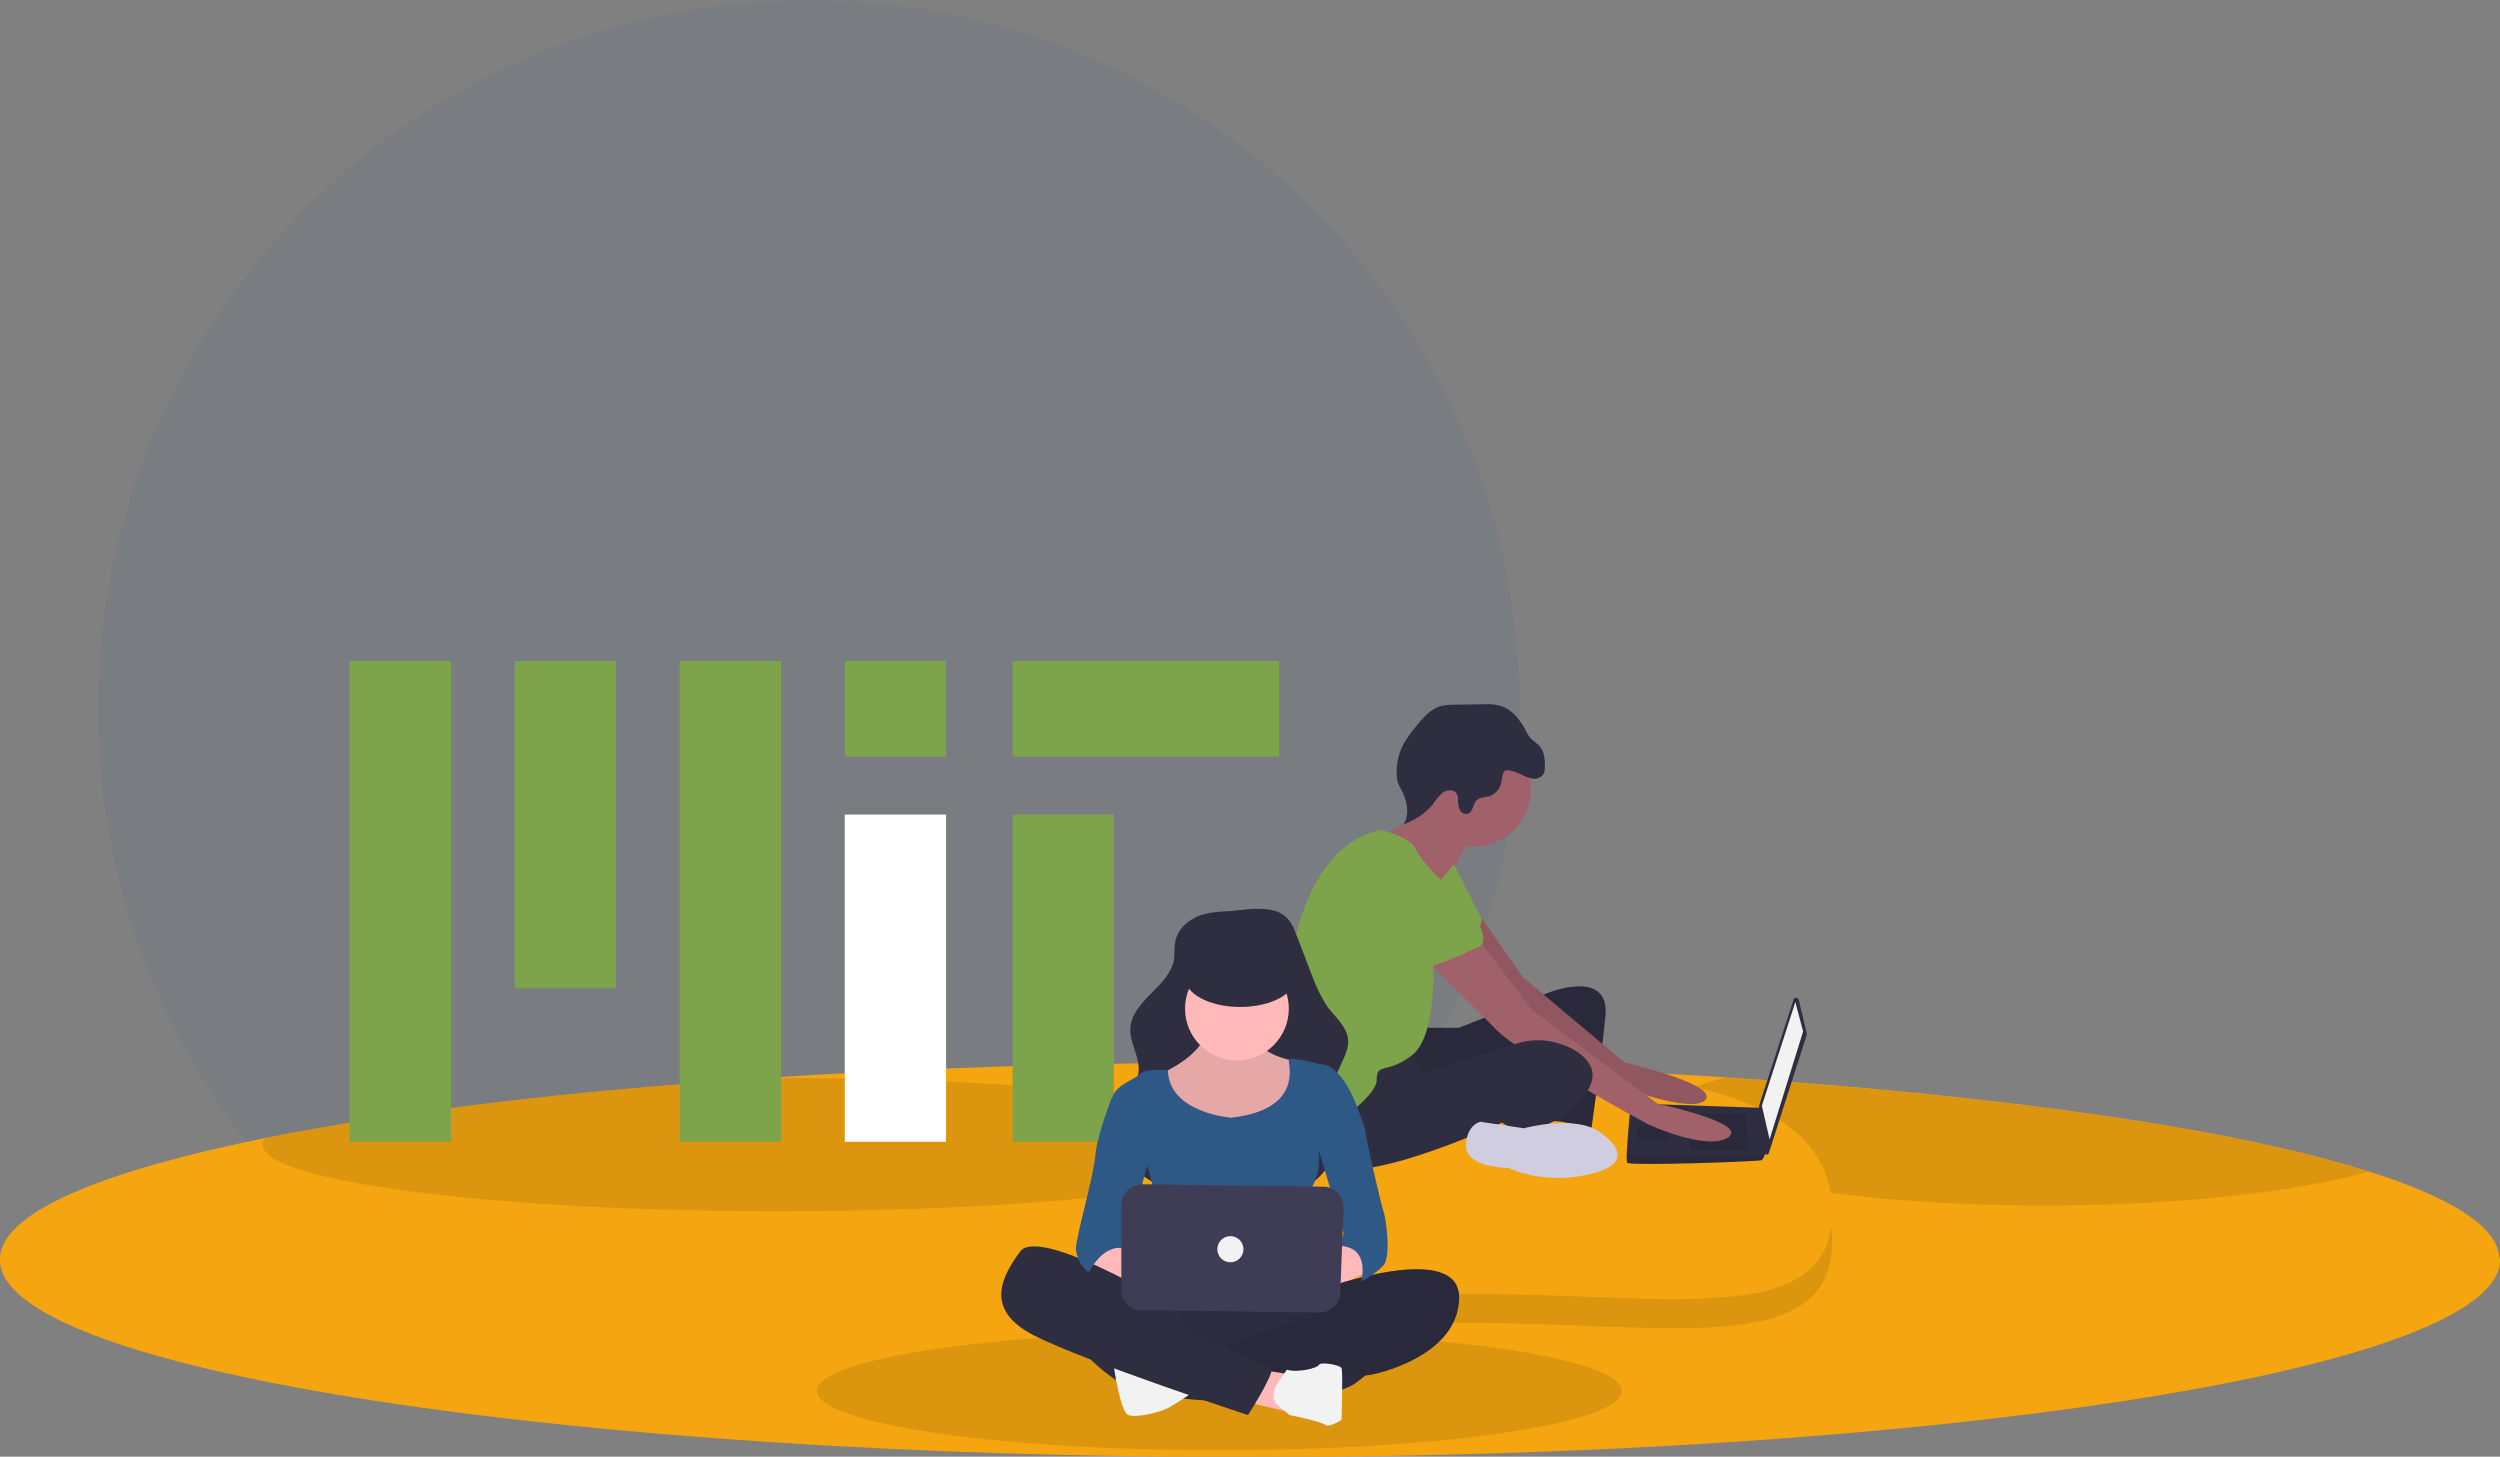 <?xml version="1.0" encoding="utf-8"?>
<!-- Generator: Adobe Illustrator 23.0.6, SVG Export Plug-In . SVG Version: 6.00 Build 0)  -->
<svg version="1.1" id="Layer_1" xmlns="http://www.w3.org/2000/svg" xmlns:xlink="http://www.w3.org/1999/xlink" x="0px" y="0px"
	 viewBox="0 0 612 356.6" style="enable-background:new 0 0 612 356.6;" xml:space="preserve">
<rect x="0" y="0" width="612" height="356.6" fill="#808080" stroke="none"/>
<style type="text/css">
	.st0{opacity:8.200000e-02;fill:#2E5987;enable-background:new    ;}
	.st1{fill:#F4A50F;}
	.st2{opacity:0.1;enable-background:new    ;}
	.st3{fill:#7EA44B;}
	.st4{fill:#FFFFFF;}
	.st5{fill:#2F2E41;}
	.st6{fill:#F2F2F2;}
	.st7{fill:#A0616A;}
	.st8{fill:#D0CDE1;}
	.st9{fill:#FFB9B9;}
	.st10{fill:#2E5987;}
	.st11{opacity:5.000000e-02;enable-background:new    ;}
	.st12{fill:#3F3D56;}
</style>
<g transform="translate(-1020.2 -4688.392)">
	<g transform="translate(1100 4795)">
		<ellipse class="st0" cx="118.2" cy="66.9" rx="174" ry="173.5"/>
		<path class="st1" d="M532.2,201.8c0,0.4,0,0.8-0.1,1.3c-4.3,26.1-139.6,47-305.9,47s-301.7-20.9-305.9-47
			c-0.1-0.4-0.1-0.8-0.1-1.3c0-0.1,0-0.2,0-0.4c0-0.1,0-0.1,0-0.2c0,0,0,0,0-0.1c0-0.3,0.1-0.5,0.1-0.8
			c1.9-10.7,25.8-20.4,64.7-28.3c31.8-6.4,73.8-11.5,122-14.7c36.6-2.4,76.9-3.8,119.1-3.8c34,0,66.7,0.9,97.3,2.5h0
			c6.4,0.3,12.7,0.7,18.9,1.1c42.5,2.8,80.2,7,110.5,12.2c18.7,3.2,34.6,6.9,47.1,10.8h0c19.3,6.1,30.7,12.9,32,20.1
			c0,0.3,0.1,0.5,0.1,0.8c0,0,0,0,0,0.1c0,0.1,0,0.1,0,0.2C532.2,201.5,532.2,201.7,532.2,201.8z"/>
		<ellipse class="st2" cx="218.7" cy="233.9" rx="98.5" ry="14.5"/>
		<path class="st2" d="M500,180.2c-3.4,1-7.3,1.9-11.5,2.7c-17.5,3.4-41.3,5.6-67.6,5.6c-29.3,0-55.6-2.6-73.5-6.8
			c-14.8-3.5-23.7-8-23.7-12.9c0-4.3,6.9-8.4,18.7-11.6c42.5,2.8,80.2,7,110.5,12.2C471.6,172.6,487.5,176.3,500,180.2z"/>
		<path class="st2" d="M236.9,173.6c0,9-56.5,16.3-126.2,16.3s-126.2-7.3-126.2-16.3c0-0.6,0.2-1.1,0.6-1.6
			c31.8-6.4,73.8-11.5,122-14.7c1.2,0,2.4,0,3.6,0C180.4,157.3,236.9,164.6,236.9,173.6z"/>
		<rect x="168.1" y="92.8" class="st3" width="24.8" height="80.1"/>
		<rect x="86.6" y="55.2" class="st3" width="24.8" height="117.7"/>
		<rect x="5.8" y="55.2" class="st3" width="24.8" height="117.7"/>
		<rect x="46.2" y="55.2" class="st3" width="24.8" height="80.1"/>
		<rect x="127" y="55.2" class="st3" width="24.8" height="23.4"/>
		<rect x="127" y="92.8" class="st4" width="24.8" height="80.1"/>
		<rect x="168.1" y="55.2" class="st3" width="65.2" height="23.4"/>
		<path class="st2" d="M368.7,197.2c0,29-40.4,20-90,20s-89.4,9-89.4-20s40.4-35.3,90-35.3S368.7,168.2,368.7,197.2z"/>
		<path class="st1" d="M368.7,190.1c0,29-40.4,20-90,20s-89.4,9-89.4-20s40.4-35.3,90-35.3S368.7,161.1,368.7,190.1z"/>
		<path class="st5" d="M360.5,138l2,8.4c0,0.1,0,0.2,0,0.3l-9.3,29c-0.1,0.3-0.4,0.4-0.7,0.3c-0.2-0.1-0.3-0.2-0.4-0.4l-1.3-11.3
			c0-0.1,0-0.2,0-0.2l8.5-26.1c0.1-0.3,0.4-0.4,0.7-0.3C360.3,137.7,360.4,137.8,360.5,138L360.5,138z"/>
		<path class="st6" d="M359.7,138.7l1.9,7.2l-8.2,26.4l-1.9-8.2L359.7,138.7z"/>
		<path class="st5" d="M318.5,178c0.3,0.9,32.7-0.3,33-0.6c0.3-0.4,0.5-0.8,0.7-1.3c0.3-0.6,0.6-1.3,0.6-1.3l-1.3-10.2l-32.1-1.1
			c0,0-0.8,8.6-1,12.6C318.4,176.8,318.4,177.4,318.5,178z"/>
		<path class="st2" d="M347.5,166.1l0.6,8.8h-14.2v-8.8H347.5z"/>
		<path class="st2" d="M329.2,168.9L329.2,168.9l-0.3,3.8H321v-3.8H329.2z"/>
		<path class="st2" d="M318.5,178c0.3,0.9,32.7-0.3,33-0.6c0.3-0.4,0.5-0.8,0.7-1.3h-33.7C318.4,176.8,318.4,177.4,318.5,178
			L318.5,178z"/>
		<path class="st5" d="M268.5,145h8.8l21.7-8.5c0,0,15.4-6.3,14.2,5.7s-3.5,28-3.5,28s-6.9-3.1-10.7-2.2s-1.3-19.2-1.3-19.2
			s-30.8,14.8-33.7,12.9s-3.5-15.1-3.5-15.1L268.5,145z"/>
		<path class="st2" d="M268.5,145h8.8l21.7-8.5c0,0,15.4-6.3,14.2,5.7s-3.5,28-3.5,28s-6.9-3.1-10.7-2.2s-1.3-19.2-1.3-19.2
			s-30.8,14.8-33.7,12.9s-3.5-15.1-3.5-15.1L268.5,145z"/>
		<path class="st7" d="M282.4,117.4l10.7,15.3l24.8,20.8c0,0,23,5.3,19.8,9.1s-22.3-3.8-22.3-3.8s-28.6-20.8-29.6-22.3
			s-11.3-16.4-11.3-16.4L282.4,117.4z"/>
		<path class="st2" d="M282.4,117.4l10.7,15.3l24.8,20.8c0,0,23,5.3,19.8,9.1s-22.3-3.8-22.3-3.8s-28.6-20.8-29.6-22.3
			s-11.3-16.4-11.3-16.4L282.4,117.4z"/>
		<circle class="st7" cx="280.8" cy="86.5" r="14.2"/>
		<path class="st7" d="M279.8,99.1c0,0-4.7,8.2-5.7,12.6s-14.2-8.8-14.2-8.8l-1.7-4.6c0,0,12.4-5.8,11.5-10.5S279.8,99.1,279.8,99.1
			z"/>
		<path class="st3" d="M276.1,105l6.9,13.5c0,0-1.6,6.6-4.1,7.2s-13.2-8.2-13.2-8.2L276.1,105z"/>
		<path class="st7" d="M282.3,123.6l12.9,17l30.8,23c0,0,22.3,4.7,17.3,8.2s-19.5-3.1-19.5-3.1s-31.1-16.7-37.7-23.6
			s-18.9-18.6-18.9-18.6L282.3,123.6z"/>
		<path class="st5" d="M265,150l3.8,6l22.5-7.1c4.9-1.6,10.3-0.9,14.7,1.8c3.9,2.5,6.4,6.4,0.8,12.2c-11.3,11.6-18.9,5.3-18.9,5.3
			s-38.1,17.9-44.4,9.1s-6.6-13.2-6.6-13.2S261.3,149.1,265,150z"/>
		<path class="st8" d="M312.2,170.8c0,0,10.1,6.6-1.9,9.8s-20.8-1.3-20.8-1.3s-10.4,0-10.4-5.3s3.5-6,3.5-6l10.7,1.6
			C293.4,169.5,306.3,166.1,312.2,170.8z"/>
		<path class="st5" d="M292.4,82.9c0.9,0.5,1.9,0.9,3,1.1c1.1,0.2,2.1-0.3,2.7-1.2c0.2-0.5,0.3-1.1,0.3-1.7c0-1.7-0.1-3.6-1.2-4.9
			c-0.7-0.9-1.7-1.4-2.4-2.2c-0.5-0.6-0.9-1.3-1.2-2c-1.4-2.6-3.5-5.2-6.4-5.9c-1.2-0.3-2.5-0.4-3.7-0.3l-7.3,0.1
			c-1.2,0-2.4,0.1-3.5,0.4c-2.3,0.7-4,2.7-5.6,4.6c-1.2,1.4-2.3,2.9-3.2,4.4c-1.3,2.3-1.9,5-1.8,7.6c0,0.7,0.1,1.4,0.3,2
			c0.2,0.6,0.5,1.2,0.8,1.7c1.4,2.7,2.2,6,0.6,8.6c2.7-1,5.2-2.6,7.1-4.8c0.7-1.1,1.5-2.1,2.5-3c1-0.7,2.8-0.8,3.4,0.3
			c0.2,0.4,0.4,0.9,0.3,1.4c0,0.8,0.1,1.7,0.4,2.4c0.3,0.8,1.1,1.3,2,1.1c1.4-0.4,1.2-2.5,2.3-3.4c0.8-0.7,2-0.6,3.1-0.9
			c1.2-0.5,2.1-1.4,2.6-2.6c0.4-0.9,0.4-3.2,1.1-3.6C289.4,81.6,291.5,82.5,292.4,82.9z"/>
		<path class="st3" d="M257.2,96.8c0.6-0.2,1.3-0.2,1.9,0c2,0.5,6.5,2,7.5,4.2c1.3,2.8,5.7,7.2,5.7,7.2s6,6,4.7,10.1
			c-1.3,4.1-6,8.8-6,8.8s1.3,19.5-5,24.5s-8.8,1.6-8.8,6.3s-19.5,19.5-23.3,10.4c0,0,1.9-17,1.3-23
			C234.5,139.4,235.5,102.7,257.2,96.8z"/>
		<path class="st3" d="M267.2,104.7c0,0,19.2,14.2,15.7,20.1c0,0-11.6,5.7-14.2,5.3s-12.3-11.3-14.8-12.3S250.3,100,267.2,104.7z"/>
		<path class="st5" d="M214.2,117.4c-3,1-5.7,3.4-6.3,6.5c-0.3,1.4-0.1,2.9-0.3,4.4c-0.6,3.3-3.2,5.9-5.6,8.3s-4.9,5.1-5.1,8.5
			c-0.2,3.7,2.5,7.2,2,10.9c-0.5,4.3-5.1,7-6.2,11.2c-0.7,2.8,0.2,5.8,1.7,8.2c2.9,4.7,7.8,7.8,13,9.5s10.8,2.1,16.2,2.1
			c6.7,0.1,13.9-0.5,18.9-4.9c2.9-2.5,4.7-6.1,5-9.9c0.5-5.1-1.7-10.4-0.2-15.3c0.9-3.1,3.2-5.9,2.9-9.1c-0.3-3.1-3.1-5.4-5-7.9
			c-1.6-2.4-2.9-5.1-3.9-7.9l-3.6-9.4c-0.7-1.9-1.5-3.8-3-5c-2.9-2.3-7.6-1.8-11.1-1.4C220.6,116.6,217.2,116.4,214.2,117.4z"/>
		<path class="st9" d="M215.3,144.9c0,0,1.6,5.1-10.3,11.1s1.2,12.3,1.2,12.3l13.8,3.2c0,0,14.2-2,15.8-4.4s4.4-10.3,3.6-11.5
			c-0.6-0.8-1.3-1.6-2-2.4c0,0-9.5-1.6-9.1-5.9S215.3,144.9,215.3,144.9z"/>
		<path class="st2" d="M215.3,144.9c0,0,1.6,5.1-10.3,11.1s1.2,12.3,1.2,12.3l13.8,3.2c0,0,14.2-2,15.8-4.4s4.4-10.3,3.6-11.5
			c-0.6-0.8-1.3-1.6-2-2.4c0,0-9.5-1.6-9.1-5.9S215.3,144.9,215.3,144.9z"/>
		<circle class="st9" cx="223" cy="140.3" r="12.7"/>
		<path class="st10" d="M221.6,167c0,0-15.2-1.1-15.5-11.6c0,0-5.4-0.6-7,1s-6.7,2.8-6.7,6.7s8.7,15.8,8.7,15.8s4.7,15.8,2.8,18.6
			s-2.4,9.9-2.4,9.9s19.8-1.6,22.9,0s15.8,1.6,16.6,0s-0.8-21.4-0.8-21.4s3.6-4.7,2.8-10.3l9.5-11.1c0,0-3.6-10.7-9.1-10.7
			c0,0-7.5-2-7.7-1S239.4,165,221.6,167z"/>
		<path class="st9" d="M186,201.8c0,0,3.6,5.5,12.7,6.7s10.7-2,9.9-2.8s-10.3-4.4-10.3-4.4l-5.5-4.4L186,201.8z"/>
		<path class="st9" d="M250.9,197.1l-10.3,5.9c0,0-13.4-0.8-8.3,3.2s14.6,2.4,14.6,2.4l9.1-4.4L250.9,197.1z"/>
		<path class="st5" d="M199.5,207.3c0,0-9.5,23.3,2,26.9s43.1,2.8,50.2-2s9.1-11.1,7.9-13.1s-9.1-7.5-14.6-7.9
			S199.5,207.3,199.5,207.3z"/>
		<path class="st11" d="M199.5,207.3c0,0-9.5,23.3,2,26.9s43.1,2.8,50.2-2s9.1-11.1,7.9-13.1s-9.1-7.5-14.6-7.9
			S199.5,207.3,199.5,207.3z"/>
		<path class="st5" d="M244.3,208.8c0,0,33.5-12.1,33.1,2.5S256,229.9,256,229.9l-6.3,0.8l-34.8,1.2c0,0,1.2-6.3-1.6-7.1
			c0,0,9.1-2.4,9.5-2.8s22.9-8.3,24.5-8.7s6.3-3.6,9.9-3.2c0,0,4-3.2,8.3-2.4l-12.3,0.8L244.3,208.8z"/>
		<path class="st2" d="M244.3,208.8c0,0,33.5-12.1,33.1,2.5S256,229.9,256,229.9l-6.3,0.8l-34.8,1.2c0,0,1.2-6.3-1.6-7.1
			c0,0,9.1-2.4,9.5-2.8s22.9-8.3,24.5-8.7s6.3-3.6,9.9-3.2c0,0,4-3.2,8.3-2.4l-12.3,0.8L244.3,208.8z"/>
		<path class="st5" d="M238.4,210.8l4.2,9.6l25.7-9.1l2-5.1l-6.7-1.2l-13.5,2.4l-5.9,1.6L238.4,210.8z"/>
		<path class="st2" d="M238.4,210.8l4.2,9.6l25.7-9.1l2-5.1l-6.7-1.2l-13.5,2.4l-5.9,1.6L238.4,210.8z"/>
		<path class="st5" d="M183.7,222.4c0,0,7.5,9.5,16.2,11.9s13.4-0.8,13.4-0.8l-2.8-11.1l-1.2-7.1l-5.1-3.6l-10.3-4.7l-12.3-4
			c0,0-5.1-0.8-5.1,0s4.7,12.7,4.7,12.7L183.7,222.4z"/>
		<path class="st6" d="M192.8,227.5c0,0,1.6,11.5,3.6,12.3s7.9-0.8,9.5-1.6s7-4.4,7-4.4S193.9,226.7,192.8,227.5z"/>
		<path class="st9" d="M228.8,228.7l7.5,1.2l-0.8,9.1l-10.5-2.5L228.8,228.7z"/>
		<path class="st6" d="M233.5,231.2c0,0-3.5,4.2,0,6.6l2.4,2c0,0,7.9,1.6,8.7,2.4s4-1.2,4-1.2s0.4-11.9,0-12.7s-5.1-1.6-5.5-0.8
			s-5.1,2-7.9,1.2L233.5,231.2z"/>
		<path class="st5" d="M201.9,210.1c0,0-27.7-16.2-32-10.3s-9.1,14.2,3.6,20.6s52.2,19.4,52.2,19.4s5.9-9.1,5.9-11.5
			c0,0-21-9.5-24.5-10.3s-17.8-9.9-19.8-10.7c-1.7-0.9-3.3-1.9-4.7-3.2L201.9,210.1z"/>
		<path class="st10" d="M193.9,161.1l-1.6,1.2c0,0-3.6,9.1-4,14.2s-5.1,21-4.7,22.9c0.3,2.2,1.4,4.2,3.2,5.5c0,0,3.2-7.1,8.7-5.9
			l6.7-24.5L193.9,161.1z"/>
		<path class="st10" d="M249.3,161.1l3.2,3.6c0,0,2,4.7,2,5.9s4,18.6,4.4,19.4s2,10.7,0,13.1c-1.6,1.7-3.5,3-5.5,4
			c0,0,2.4-8.3-5.1-8.7l0.8-3.2l-7.1-23.7L249.3,161.1z"/>
		<path class="st12" d="M194.7,188.3v20.8c0,2.7,2.2,5,4.9,5l43.6,0.6c2.7,0,5-2.1,5.1-4.8l0.8-20.8c0.1-2.8-2-5.1-4.8-5.2
			c0,0-0.1,0-0.1,0l-44.4-0.6C197,183.3,194.8,185.5,194.7,188.3C194.7,188.3,194.7,188.3,194.7,188.3L194.7,188.3z"/>
		<ellipse class="st5" cx="223.8" cy="132.6" rx="13.6" ry="7.3"/>
		<circle class="st6" cx="221.4" cy="199.2" r="3.2"/>
	</g>
</g>
</svg>
